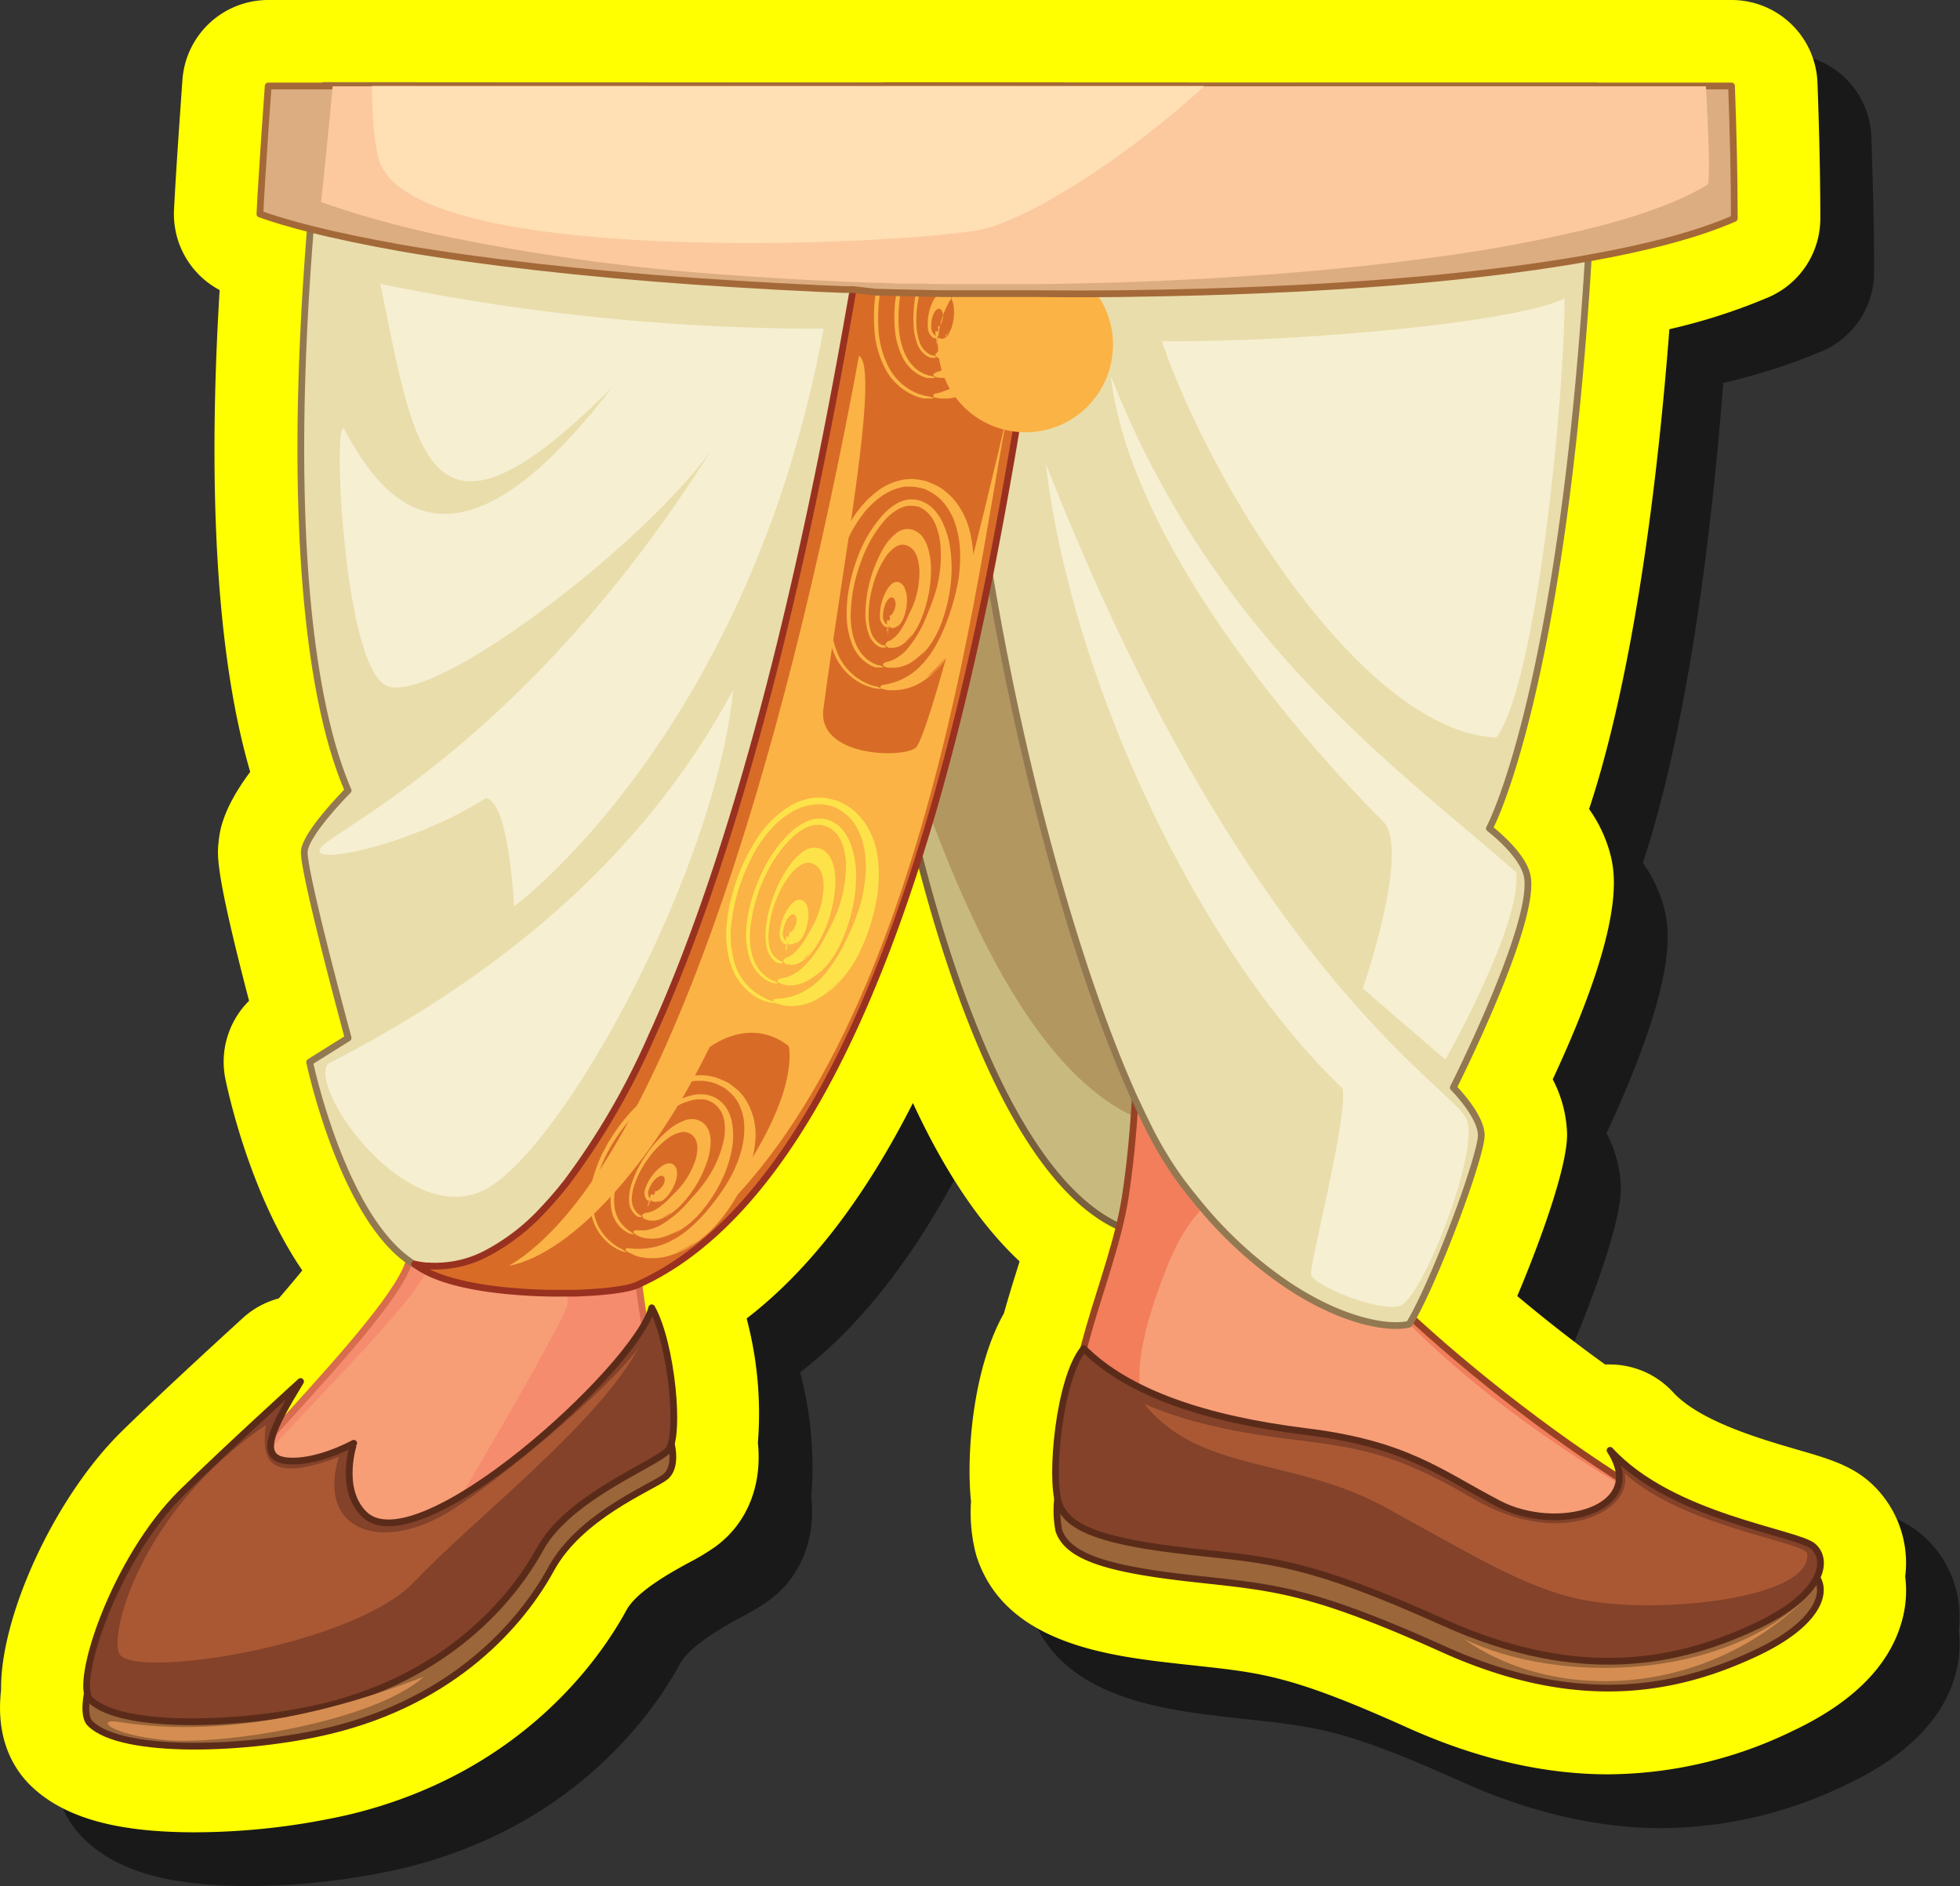 <svg id="Layer_1" data-name="Layer 1" xmlns="http://www.w3.org/2000/svg" width="291.17" height="280.11" viewBox="0 0 291.17 280.11">
  <rect x="0" y="0" width="291.17" height="280.11" fill="#333333" stroke="none"/>
  <defs>
    <style>
      .cls-1 {
        opacity: 0.5;
      }

      .cls-2 {
        fill: #ff0;
      }

      .cls-3 {
        fill: #c8ba7f;
        stroke: #785f3e;
      }

      .cls-10, .cls-13, .cls-16, .cls-17, .cls-3, .cls-5, .cls-6, .cls-8 {
        stroke-linecap: round;
        stroke-linejoin: round;
      }

      .cls-4 {
        fill: #b39761;
      }

      .cls-5 {
        fill: #f58c6d;
        stroke: #d76c4f;
      }

      .cls-6 {
        fill: #f37e5b;
        stroke: #984225;
      }

      .cls-7 {
        fill: #f79e77;
      }

      .cls-8 {
        fill: #e9ddab;
        stroke: #927951;
      }

      .cls-9 {
        fill: #f6efd2;
      }

      .cls-10 {
        fill: #d86c27;
        stroke: #993120;
      }

      .cls-11 {
        fill: #fbb345;
      }

      .cls-12 {
        fill: #fde349;
      }

      .cls-13 {
        fill: #dcad80;
        stroke: #a46938;
      }

      .cls-14 {
        fill: #fcc99e;
      }

      .cls-15 {
        fill: #ffdfb4;
      }

      .cls-16 {
        fill: #9a663a;
      }

      .cls-16, .cls-17 {
        stroke: #5b2b1a;
      }

      .cls-17 {
        fill: #834229;
      }

      .cls-18 {
        fill: #aa5834;
      }

      .cls-19 {
        fill: #d68d51;
      }
    </style>
  </defs>
  <g>
    <path class="cls-1" d="M36.9,280.11c-11.87,0-19.66-2.25-24.53-7.1-2.44-2.42-5.06-6.78-4.23-14-.16-10.86,7.91-28.62,18-38.49,6.54-6.41,17.48-16.36,17.95-16.78a12.66,12.66,0,0,1,5.31-2.89c1.25-1.45,2.44-2.87,3.49-4.16-7.36-10.76-10.67-24.85-11.4-28.3A12.77,12.77,0,0,1,45,156.62c-5-19.14-4.73-21.57-4.53-23.56.15-1.48.5-4.82,4.7-10.44-4.85-16.56-6.4-40.94-4.54-71.56a12.76,12.76,0,0,1-6.77-11.88c.12-2.62.35-6.46.76-12.46q.23-3.18.48-6.87A12.78,12.78,0,0,1,47.82,8H265.21A12.77,12.77,0,0,1,278,20.29c.27,7.62.41,14.39.41,20.13a12.77,12.77,0,0,1-7.63,11.69A88.41,88.41,0,0,1,256,56.87c-3,38.7-8.33,60.41-11.94,71.27a20.71,20.71,0,0,1,3.12,6.58c.72,2.82,2.52,9.89-8.52,33.57a18.56,18.56,0,0,1,2.13,8.1c.06,4.79-3.87,15.73-7.4,24.08,4.19,3.51,8.64,7,13,10.16l.69,0a12.77,12.77,0,0,1,9.42,4.14c4,4.33,13,6.93,18.34,8.48,4.66,1.35,8,2.32,10.9,4.88a16.08,16.08,0,0,1,5.24,14,16.88,16.88,0,0,1-.5,6.61c-1.83,6.62-7.27,12.1-16.17,16.3a63.35,63.35,0,0,1-27.46,6.47h0c-9.57,0-19.58-2.32-29.75-6.9-17-7.65-21.46-8.14-31.25-9.2l-2.74-.31c-10.22-1.15-25.68-2.89-30-15.68-.11-.33-.2-.65-.28-1a24.78,24.78,0,0,1-.64-7.43c-.74-7,.29-19.81,4.89-27.93.69-2.46,1.43-4.85,2.16-7.18.06-.18.11-.36.17-.54q-8.73-8.15-15.85-23.52c-7.24,14.25-15.43,24.87-24.69,32a55.34,55.34,0,0,1,1.66,18.45c.66,6.35-1.59,12-6.3,15.43a32.34,32.34,0,0,1-3.91,2.36c-2.52,1.37-7.76,4.23-9.33,7.1-3.85,7.06-15.57,24.16-41.12,30.31A103.85,103.85,0,0,1,36.9,280.11Z"/>
    <path class="cls-2" d="M28.92,272.13c-11.87,0-19.67-2.26-24.53-7.1C2,262.61-.67,258.25.16,251c-.16-10.86,7.9-28.62,18-38.49,6.54-6.41,17.48-16.36,17.94-16.78a12.72,12.72,0,0,1,5.31-2.89c1.26-1.46,2.45-2.87,3.5-4.16-7.36-10.77-10.67-24.85-11.4-28.3A12.77,12.77,0,0,1,37,148.64c-5-19.14-4.74-21.57-4.53-23.56.15-1.48.5-4.83,4.7-10.44-4.85-16.56-6.41-40.94-4.54-71.56A12.78,12.78,0,0,1,25.85,31.2c.13-2.62.36-6.46.77-12.47.15-2.11.31-4.41.48-6.86A12.77,12.77,0,0,1,39.84,0H257.23A12.77,12.77,0,0,1,270,12.31c.28,7.62.42,14.39.42,20.13a12.75,12.75,0,0,1-7.63,11.68A87.28,87.28,0,0,1,248,48.89c-3,38.7-8.32,60.41-11.93,71.27a20.71,20.71,0,0,1,3.12,6.58c.71,2.82,2.52,9.89-8.52,33.56a18.64,18.64,0,0,1,2.13,8.11c.06,4.79-3.88,15.72-7.4,24.08,4.19,3.51,8.64,7,13.05,10.16.23,0,.46,0,.68,0a12.75,12.75,0,0,1,9.43,4.14c4,4.32,13,6.92,18.34,8.48,4.65,1.34,8,2.32,10.9,4.87a16.08,16.08,0,0,1,5.23,14,16.69,16.69,0,0,1-.49,6.61c-1.83,6.62-7.28,12.1-16.17,16.3a63.35,63.35,0,0,1-27.47,6.47h0c-9.57,0-19.57-2.33-29.74-6.9-17-7.65-21.46-8.14-31.25-9.21l-2.74-.3c-10.22-1.15-25.68-2.9-30-15.69-.11-.32-.2-.64-.29-1a24.82,24.82,0,0,1-.63-7.44c-.74-7,.29-19.8,4.89-27.93.68-2.45,1.43-4.84,2.16-7.17.05-.19.11-.36.17-.54q-8.73-8.15-15.85-23.52c-7.24,14.25-15.44,24.86-24.7,32a55.08,55.08,0,0,1,1.67,18.45c.66,6.35-1.6,12-6.3,15.43a33.14,33.14,0,0,1-3.91,2.36c-2.52,1.37-7.76,4.22-9.33,7.1C89.22,246.22,77.5,263.31,52,269.47A103.92,103.92,0,0,1,28.92,272.13Z"/>
    <g>
      <g>
        <path class="cls-3" d="M180.47,120.55c-.07,2.39-.15,4.79-.24,7.18h0q-.16,4.37-.41,8.72c-.23,4-.49,8-.82,11.91h0q-.42,5.2-1,10.31c-.33,3.08-.69,6.13-1.1,9.13a.13.13,0,0,1,0,.06c-.36,2.68-.75,5.33-1.18,7.93s-.89,5.24-1.39,7.8a15.53,15.53,0,0,1-8.09-1.42c-12.69-5.78-22.75-27.9-29.71-55.09-.15-.58-.3-1.15-.44-1.74-1.1-4.4-2.12-8.93-3.06-13.53q-1-4.8-1.83-9.69c0-.2-.07-.41-.11-.61l-.3-1.78-.09-.54-.06-.34a2.51,2.51,0,0,1,0-.27c-.16-.94-.31-1.87-.46-2.81L130,95a.59.59,0,0,0,0-.13c-.29-1.9-.58-3.8-.85-5.7h0L129,87.64h0c-.24-1.75-.47-3.49-.69-5.23l-.15-1.28c-.17-1.4-.34-2.8-.49-4.19,0-.38-.09-.76-.12-1.13-.13-1.17-.25-2.34-.37-3.5h0q-.58-5.91-1-11.68h0c-.27-3.77-.47-7.48-.61-11.1q-.12-3.33-.18-6.56c0-.39,0-.79,0-1.19q0-3,0-6a178.14,178.14,0,0,1,1.47-23h49.31c.07.74.15,1.52.22,2.32.66,6.8,1.44,15.81,2.16,26.32,0,.64.09,1.29.13,1.94q.24,3.54.46,7.29c.32,5.33.61,11,.86,16.79h0c.23,5.58.43,11.34.56,17.24q.09,3.63.13,7.3h0C180.76,101.33,180.73,110.93,180.47,120.55Z"/>
        <path class="cls-4" d="M130.5,98.85c7.07,20.83,22.15,73.36,50.32,68.68s-34.75-103.7-34.75-103.7Z"/>
      </g>
      <path class="cls-5" d="M94.8,186.91c-.54,5.86,4,20,1.42,26s-14,9.51-16.25,12.56-9.7,13.93-12.66,17.6-15.45,7.79-21,8.09S24.41,239,25.11,232.55s34.26-37,35.8-45.77S95.74,176.53,94.8,186.91Z"/>
      <g>
        <path class="cls-6" d="M198.78,183.72c4.39,8.16,40.05,39,63,46.61,10.56,10.08-17.71,17.89-35.34,13.08S203,227.22,190.18,226.77,162.34,229,159.8,216.68s5.38-26.3,7.36-38.88c2.1-13.36,1.91-29.94,1.91-29.94"/>
        <path class="cls-7" d="M192.92,179.71c6.36,4.75,12.79,15.84,31.48,29.87s32.77,19.09,35,20.76c6.15,4.65-18.74,12.56-36.06,4.35-12.22-5.78-24.66-18.15-34.94-18.25-17.17-.17-24.33-4.95-15.07-28.19C180.39,170.51,190.22,177.68,192.92,179.71Z"/>
      </g>
      <path class="cls-7" d="M84.11,194.34c-3,6.93-24,42.27-26.88,46s-10.34,8.29-14.64,9.62-14.8-12.58-14.83-18.42,33.82-36.71,35.58-42.91S86.79,188.27,84.11,194.34Z"/>
      <path class="cls-8" d="M237.09,12.77q-.33,11.27-.88,21.16c-.08,1.49-.17,3-.26,4.41-4,65.06-14.69,84.69-14.69,84.69s4.73,3.57,5.57,6.88c1.69,6.58-10.93,31.62-10.93,31.62s4.11,4.12,4.15,7.05-6.31,20.21-10.21,27.23l-.5.85c-3,.77-10-.41-18.11-5.85a61.23,61.23,0,0,1-12.57-11.36c-.85-1-1.71-2.06-2.56-3.17l-.36-.47c-.23-.3-.46-.62-.69-.93a56.77,56.77,0,0,1-4.88-8.34h0c-.51-1-1-2.1-1.54-3.22h0c-7.95-17.46-16.44-46.86-21.61-77.83q-.39-2.31-.75-4.62h0c-.17-1.08-.33-2.16-.49-3.24h0q-.74-5-1.35-10.09c-.36-3-.68-6-1-9-.07-.74-.14-1.46-.2-2.19h0c0-.41-.08-.83-.11-1.24-.07-.82-.14-1.63-.2-2.45h0l0-.52h0c0-.34-.06-.69-.08-1h0a.22.22,0,0,1,0-.08v-.16c-.1-1.38-.18-2.74-.26-4.11h0c-.06-1.09-.12-2.17-.17-3.25,0-.43,0-.86-.05-1.28,0-1.22-.1-2.43-.13-3.64,0-1-.05-2.05-.06-3.07,0-.29,0-.58,0-.87,0-.9,0-1.8,0-2.7V31c0-.71,0-1.42,0-2.12,0-.28,0-.55,0-.83v-.09q.14-7.6.19-15.17Z"/>
      <path class="cls-9" d="M172.6,50.67c20.29.22,53.18-2.84,59.83-6.38,0,15-4.2,57.45-10.15,65.26C202.34,108.62,179.78,71.83,172.6,50.67Z"/>
      <path class="cls-9" d="M165,55.79c3.37,28.69,36.26,62.06,40.45,66.19s-3,24.83-3,24.83l12.28,10.57s11.42-20.18,10.51-27.82C208.28,114.57,180.55,95.34,165,55.79Z"/>
      <path class="cls-9" d="M155.37,68.88c3.58,31.34,22.31,72,44.09,92.79.78,4.33-4.92,26-4.69,27.6s9.8,5.55,13.11,4.71,12-23,10-27.75S185.05,144.51,155.37,68.88Z"/>
      <path class="cls-8" d="M151.52,12.77Q149.95,22,148,31c-.13.63-.27,1.26-.4,1.89-.06.26-.11.52-.17.77-.14.68-.29,1.36-.44,2-.25,1.1-.49,2.19-.75,3.29h0c-.24,1.09-.5,2.18-.75,3.26-.1.44-.21.88-.31,1.31l-.39,1.62h0c-.31,1.28-.62,2.56-.94,3.83-.22.87-.43,1.73-.66,2.6h0c-.08.36-.18.71-.27,1.06h0c-.26,1-.53,2.05-.8,3.07l-.45,1.7c-.16.61-.33,1.21-.49,1.81q-1.69,6.24-3.51,12.28c-.09.31-.19.61-.28.92-.2.67-.41,1.34-.61,2-.09.31-.19.61-.28.91-.34,1.11-.69,2.21-1,3.31-.26.8-.51,1.59-.77,2.38q-.88,2.77-1.81,5.49c-.26.8-.53,1.59-.81,2.38s-.63,1.85-1,2.76l-.27.78h0c-.29.83-.59,1.65-.88,2.47l0,.08c-.05.16-.11.32-.17.48l-.9,2.48-.18.48c-.3.82-.6,1.64-.91,2.46-.06.16-.12.31-.17.47-1.09,2.89-2.2,5.73-3.31,8.52q-1.78,4.44-3.6,8.7c-.14.31-.27.63-.41,1-.43,1-.85,2-1.28,2.93l-.56,1.26h0q-3.47,7.75-7,14.75h0l-.57,1.14c-.63,1.21-1.25,2.41-1.87,3.58l-.34.65c-3.41,6.39-6.84,12.21-10.23,17.39l-1,1.44c-.91,1.36-1.81,2.67-2.72,3.93q-3,4.19-5.9,7.66l-.81.95h0l-.11.12h0c-1.12,1.3-2.22,2.51-3.32,3.63l-.86.86A43,43,0,0,1,75,186.77h0c-3.42,2-6.62,2.8-9.49,2.4a9.81,9.81,0,0,1-2.07-.52l-.11,0h0a11.11,11.11,0,0,1-1.77-.86h0l-.45-.28a2.73,2.73,0,0,1-.3-.21C50.74,180.29,46,157.74,46,157.74l5.72-3.58s-6.79-25-6.51-27.76,6.51-9,6.51-9c-6-13.77-9-41.47-5.61-83.41q.48-5.79,1.12-12c0-.43.08-.85.13-1.29q.39-3.64.72-8Z"/>
      <path class="cls-10" d="M157.69,12.77q-.91,8.78-1.92,17-.78,6.35-1.59,12.4c-.07.47-.13.95-.2,1.43q-1,7-2,13.65h0Q151,63.85,149.9,70q-1.4,8-2.88,15.46c-2.7,13.42-5.62,25.36-8.74,36-.57,1.94-1.15,3.82-1.73,5.67-11.84,37.46-26.28,56.61-41.63,63.6l-.22.1,0,0c-1.32.63-4.94,1.11-9.39,1.23l-1.21,0a78.22,78.22,0,0,1-8.15-.3c-4.79-.42-9.43-1.32-12.52-2.88l-.11-.06-.72-.4c-.35-.22-.68-.45-1-.68h0a13.82,13.82,0,0,0,1.69.27l.33,0a16.32,16.32,0,0,0,8.64-1.84,31.2,31.2,0,0,0,8.48-6.56q1.74-1.83,3.49-4.06a109.26,109.26,0,0,0,12.49-21.47c10.25-22.34,20.24-56.46,28.87-104.6.38-2.14.77-4.31,1.15-6.5.06-.39.13-.79.19-1.19h0c.34-2,.69-4.06,1-6.13q1.81-11,3.53-22.93Z"/>
      <g>
        <path class="cls-11" d="M140.32,50a3.39,3.39,0,0,0,.47-.52,3.63,3.63,0,0,1-.22.5,3.87,3.87,0,0,0,.77-1.26,7.09,7.09,0,0,0,.34-3.16,4.07,4.07,0,0,0-.34-1.23,1.63,1.63,0,0,0-.89-.9.47.47,0,0,0-.17,0,1.11,1.11,0,0,0-1,.34,3.11,3.11,0,0,0-.61.84,7,7,0,0,0-.68,1.9,7,7,0,0,0-.15,2.05,1.94,1.94,0,0,0,.88,1.68l.17,0h.34c0-.17-.31,1.47-.16.78h0a1.36,1.36,0,0,0,0-.17,2.13,2.13,0,0,0,0-.22s0,0,0,0h0l0-.49h0v0l0,.54h0v.1a1.8,1.8,0,0,1,0,.27V51h0c.11-.51-.24,1.13.24-1.14h-.07l-.17,0H139l0,0-.12-.07a1.55,1.55,0,0,1-.54-1.27,4.55,4.55,0,0,1,.15-1.35,2.75,2.75,0,0,1,.47-1c.2-.25.52-.48.85-.18a1.58,1.58,0,0,1,.23,1.37,2.36,2.36,0,0,1-.43,1,.7.7,0,0,1-.32.2c-.06,0,0,0,.08.14a.89.89,0,0,1,0,.36l0,.11v.06h0l-.43,0h0c-.09-.45.56,4,.29,2.11h0c.17-3.64,0-1,.09-1.81h0l0,0-.06.06a.28.28,0,0,0,0,.12.31.31,0,0,0,.14.24h0a13,13,0,1,1-.06,1.33h0v0h0c-.31-2.15-.07-.6-.14-1.08h.38l0,0,.12.07c.36.17,1-.13,1.42-.86a2.46,2.46,0,0,1-.3.3A1.69,1.69,0,0,1,140.32,50Z"/>
        <path class="cls-11" d="M141.85,52.13a9.65,9.65,0,0,0,1-1.34,9,9,0,0,1-.6,1.09A10.23,10.23,0,0,0,143.9,49a19.52,19.52,0,0,0,1.1-7.42,12,12,0,0,0-.59-3.34,6,6,0,0,0-.76-1.52,3.14,3.14,0,0,0-1.31-1.13,1.63,1.63,0,0,0-.44-.15,2.64,2.64,0,0,0-2.48.75,8.11,8.11,0,0,0-1.59,2.14,20.24,20.24,0,0,0-2.1,10.24,9.22,9.22,0,0,0,.56,2.56A3.53,3.53,0,0,0,137.92,53a2.89,2.89,0,0,0,.45.14l.1,0h.16l.15,0c.18,0,.27-.06.25-.13s-.12-.15-.28-.2,0,0-.09,0-.14,0-.15,0l-.18-.08c-.12-.06-.26-.11-.39-.19a3.42,3.42,0,0,1-1.37-1.84,8.26,8.26,0,0,1-.42-2.3,16.68,16.68,0,0,1,.4-4.58,14.15,14.15,0,0,1,1.55-4.08,5,5,0,0,1,1.34-1.56,1.86,1.86,0,0,1,1.95-.26,2.53,2.53,0,0,1,.9.73,4.37,4.37,0,0,1,.55,1,7.63,7.63,0,0,1,.4,2.31,14.13,14.13,0,0,1-.52,4.27c-.19.66-.46,1.21-.73,1.94A12.22,12.22,0,0,1,140.67,51a4.89,4.89,0,0,1-.89,1l-.22.15-.1.08h0l-.19,0h0l0,0a2.72,2.72,0,0,0-.16.25.27.27,0,0,0,0,.48.9.9,0,0,0,.27.21l.09.05h.23l.32,0a2.74,2.74,0,0,0,1.56-.66,6.51,6.51,0,0,0,1.57-2l-.18.26a6.14,6.14,0,0,1-.4.53,5.75,5.75,0,0,1-.43.49Z"/>
        <path class="cls-11" d="M143.59,54.58a11.64,11.64,0,0,0,1.76-2.2,7.92,7.92,0,0,1-.5.9,8.4,8.4,0,0,1-.57.85,13.4,13.4,0,0,0,2.66-4.81,24.31,24.31,0,0,0,1.11-6,20.82,20.82,0,0,0-.3-5,14,14,0,0,0-1.35-4,8.08,8.08,0,0,0-1.2-1.7,4.89,4.89,0,0,0-1.83-1.29,5.71,5.71,0,0,0-.58-.21A4.41,4.41,0,0,0,141,31a4.87,4.87,0,0,0-1.53.59,9,9,0,0,0-2.3,2.08,19.07,19.07,0,0,0-3.14,6.2,24.44,24.44,0,0,0-.93,4.12,20.17,20.17,0,0,0-.18,4.62,11.62,11.62,0,0,0,1.16,4.45,6,6,0,0,0,3,2.87,4.94,4.94,0,0,0,.73.22l.17,0h0l.33,0c.39,0,.61,0,.56-.11a2.19,2.19,0,0,0-.7-.25l-.13,0-.06,0-.3-.13a3.26,3.26,0,0,1-.68-.28c-2.39-1.22-3.37-4.21-3.5-7.06a24,24,0,0,1,1-7.94,19.34,19.34,0,0,1,2.85-5.87,8,8,0,0,1,2.14-2.05,4,4,0,0,1,.68-.35l.36-.14.39-.08a1.07,1.07,0,0,1,.4,0c.13,0,.27,0,.4,0l.41.06.2,0,.19.07a4.46,4.46,0,0,1,1.48.86,6,6,0,0,1,1,1.34,10.05,10.05,0,0,1,1,3.15,19.37,19.37,0,0,1-.23,6.9,30.33,30.33,0,0,1-1.1,3.69,17.38,17.38,0,0,1-2.73,5.39,6.9,6.9,0,0,1-1.8,1.52l-.42.2-.19.1h0l0,0-.1,0a4.83,4.83,0,0,0-.61.26c-.22.16-.22.32,0,.49a3,3,0,0,0,.69.2l.25,0c-.21,0-.1,0-.08,0h.62a5.45,5.45,0,0,0,2.59-1,9.6,9.6,0,0,0,2.69-3.14l-.29.43a7.56,7.56,0,0,1-.68.89,5.36,5.36,0,0,1-.74.8Z"/>
        <path class="cls-11" d="M145.38,57.11A14.12,14.12,0,0,0,147.9,54c-.11.22-.22.43-.34.64s-.26.4-.39.6a9.22,9.22,0,0,1-.85,1.17,17.48,17.48,0,0,0,3.73-6.76,29.08,29.08,0,0,0,1.23-8.3,20,20,0,0,0-.9-6.23A11.66,11.66,0,0,0,148.06,31a9.55,9.55,0,0,0-1.68-1.54,11.74,11.74,0,0,0-1-.65,10.84,10.84,0,0,0-1.25-.49l-.68-.23a14.65,14.65,0,0,0-2.05-.17,8.13,8.13,0,0,0-1.81.31,9,9,0,0,0-2.9,1.5,15.52,15.52,0,0,0-4.71,6.69A27.77,27.77,0,0,0,130.32,42c-.08.53-.2,1-.25,1.59l-.18,1.67a26.8,26.8,0,0,0,0,3.47,14.37,14.37,0,0,0,1.86,6.46,8.68,8.68,0,0,0,4.46,3.71c.36.13.72.2,1,.28l.23,0-.12,0c.19,0,.36,0,.51,0,.62,0,1,0,.88-.07a5.29,5.29,0,0,0-1.13-.3l-.12,0h.05l-.05,0-.44-.14a6.69,6.69,0,0,1-1-.35A8.47,8.47,0,0,1,132,54.5a14.35,14.35,0,0,1-1.53-6.22A26,26,0,0,1,131,42a28.17,28.17,0,0,1,1.53-5.16,19,19,0,0,1,2.06-3.78,12.69,12.69,0,0,1,2.33-2.48,8.18,8.18,0,0,1,2.72-1.48,6.85,6.85,0,0,1,.81-.2l.43-.07.46,0a9.51,9.51,0,0,1,1.89.21,11.45,11.45,0,0,1,1.8.83,8,8,0,0,1,1.38,1.2,9.71,9.71,0,0,1,1.79,3,15,15,0,0,1,.9,3.75,23.76,23.76,0,0,1,0,4.47A32.67,32.67,0,0,1,148,47.7a27.09,27.09,0,0,1-1.78,4.7c-.19.35-.37.72-.58,1.06l-.64,1c-.23.29-.47.57-.69.86s-.49.51-.72.75a9.87,9.87,0,0,1-2.88,1.86l-.62.21-.29.1h0s.07,0,.12,0l.18,0s0,0-.06,0l-.17,0c-.45.12-.82.2-1.08.28a.28.28,0,0,0,0,.49,4.85,4.85,0,0,0,1.11.18l.4,0-.29,0h.83a8,8,0,0,0,3.64-1.3,12.09,12.09,0,0,0,3.85-4.35l-.4.62a11,11,0,0,1-.95,1.27c-.19.21-.35.45-.54.63l-.51.49Z"/>
      </g>
      <path class="cls-11" d="M122.32,105.29c-.95,7.18,11.88,7.35,13.71,5.77s9.19-30.17,14.27-52.48c-4.36,17.85-11.38,97.62-48.68,126.15,9.1-9,16.63-22,15.58-29.3,0,0-4.76-4.65-11.78.07C97.15,172.55,85.13,186.11,75.61,188c22.26-13.19,41-75.32,52-135.15C130.78,54.65,125.14,84,122.32,105.29Z"/>
      <g>
        <path class="cls-12" d="M118,140.18a3.22,3.22,0,0,0,.55-.44,3,3,0,0,1-.3.46,3.52,3.52,0,0,0,1-1.12,7.1,7.1,0,0,0,.85-3.06,4,4,0,0,0-.15-1.27,1.56,1.56,0,0,0-.72-1,.89.89,0,0,0-.17-.08,1.15,1.15,0,0,0-1,.19,3.42,3.42,0,0,0-.74.73,7.24,7.24,0,0,0-1,1.77,6.49,6.49,0,0,0-.47,2,1.91,1.91,0,0,0,.59,1.79.56.56,0,0,0,.16.07h0l.15,0,.08,0h.07c.06-.16-.54,1.39-.28.74h0l.07-.17a.79.79,0,0,0,0-.22s0,0,0-.05h0l.1-.48h0v0c0,.17-.08.35-.11.53h0v0a.22.22,0,0,1,0,.08.92.92,0,0,1-.07.26l0,0v0h0c.18-.49-.43,1.08.42-1.09H117l-.16-.06-.08,0h0l0,0-.11-.09a1.57,1.57,0,0,1-.33-1.34,4.52,4.52,0,0,1,.37-1.31,2.93,2.93,0,0,1,.64-1c.23-.21.59-.39.86,0a1.61,1.61,0,0,1,0,1.39,2.34,2.34,0,0,1-.6.94.59.59,0,0,1-.34.15c-.06,0,0,0,0,.15a.8.8,0,0,1-.06.35.49.49,0,0,0,0,.11l0,0h0l-.43,0h0c0-.46-.08,4,0,2.13h0c.75-3.56.21-1,.37-1.78h0l0,0-.06.05a.24.24,0,0,0-.06.11.3.3,0,0,0,.1.26h0c-.12.58.28-1.3-.27,1.3h0a0,0,0,0,0,0,0v0h0c0-2.17,0-.6,0-1.08h0l.2,0H117l0,0a.24.24,0,0,0,.11.09c.33.23,1,0,1.54-.62a2.9,2.9,0,0,1-.35.26A2.43,2.43,0,0,1,118,140.18Z"/>
        <path class="cls-12" d="M119.18,142.55a9.49,9.49,0,0,0,1.22-1.16,8.87,8.87,0,0,1-.76,1,10.11,10.11,0,0,0,2.06-2.6,19.46,19.46,0,0,0,2.28-7.14,11.73,11.73,0,0,0,0-3.4,6.32,6.32,0,0,0-.5-1.62,3.17,3.17,0,0,0-1.12-1.32,1.62,1.62,0,0,0-.41-.22,2.68,2.68,0,0,0-2.57.34,8.23,8.23,0,0,0-1.91,1.86,18.65,18.65,0,0,0-2.49,4.63,18.27,18.27,0,0,0-1.22,5.14,9.18,9.18,0,0,0,.14,2.62,3.5,3.5,0,0,0,1.3,2.16,2.43,2.43,0,0,0,.42.22l.1,0,.16,0H116c.18,0,.28,0,.27-.09s-.09-.16-.24-.24a.14.14,0,0,0-.08,0l-.15-.06-.16-.12a1.9,1.9,0,0,1-.35-.25,3.31,3.31,0,0,1-1.06-2,8.34,8.34,0,0,1,0-2.34,16.26,16.26,0,0,1,1.13-4.45,14.11,14.11,0,0,1,2.18-3.79,5.23,5.23,0,0,1,1.58-1.32,1.85,1.85,0,0,1,2,.06,2.37,2.37,0,0,1,.77.86,4,4,0,0,1,.37,1.12,7.36,7.36,0,0,1,0,2.34,13.91,13.91,0,0,1-1.2,4.14,20.28,20.28,0,0,1-1,1.8,11.7,11.7,0,0,1-1.74,2.49,4.94,4.94,0,0,1-1,.81l-.24.12-.11.06h0l-.19,0h0l0,0a1.37,1.37,0,0,0-.19.22c-.24.12-.27.28-.11.48a.94.94,0,0,0,.22.24l.09.07.16,0,.07,0,.3.07a2.73,2.73,0,0,0,1.65-.4,6.43,6.43,0,0,0,1.86-1.67l-.21.23-.49.46c-.17.16-.36.3-.5.41Z"/>
        <path class="cls-12" d="M120.5,145.25a11.89,11.89,0,0,0,2.09-1.88,8.3,8.3,0,0,1-.64.8,7.14,7.14,0,0,1-.7.75,13.48,13.48,0,0,0,3.41-4.32,24.62,24.62,0,0,0,2-5.79,20.54,20.54,0,0,0,.51-5,13.53,13.53,0,0,0-.7-4.16,7.66,7.66,0,0,0-.9-1.87,4.75,4.75,0,0,0-1.61-1.57,4.68,4.68,0,0,0-.54-.3,4.34,4.34,0,0,0-1.73-.34,4.71,4.71,0,0,0-1.61.33,9,9,0,0,0-2.6,1.69,19.14,19.14,0,0,0-4.1,5.62,25.49,25.49,0,0,0-1.57,3.91,20.09,20.09,0,0,0-.92,4.54,11.54,11.54,0,0,0,.44,4.57,6,6,0,0,0,2.47,3.31,6.24,6.24,0,0,0,.69.34l.16.06s0,0,0,0l.33.08c.39.07.61.06.56,0s-.27-.2-.65-.37l-.11-.05-.06,0-.28-.17a3.2,3.2,0,0,1-.62-.39c-2.17-1.58-2.66-4.69-2.32-7.53a23.77,23.77,0,0,1,2.3-7.67,19.2,19.2,0,0,1,3.75-5.33,8.09,8.09,0,0,1,2.44-1.69,4.43,4.43,0,0,1,.73-.23l.38-.08.39,0a1.33,1.33,0,0,1,.4,0l.4.07.39.12a1.52,1.52,0,0,0,.2.06l.18.1a4.38,4.38,0,0,1,1.32,1.09,5.84,5.84,0,0,1,.78,1.48,9.75,9.75,0,0,1,.51,3.28,19.39,19.39,0,0,1-1.32,6.77,30.93,30.93,0,0,1-1.69,3.47,17.22,17.22,0,0,1-3.55,4.88,7.19,7.19,0,0,1-2,1.22l-.44.13-.2.06h0l-.1,0a4.4,4.4,0,0,0-.65.16c-.24.12-.26.28-.11.47a2.41,2.41,0,0,0,.64.3l.24.08c-.21,0-.1,0-.07,0l.11,0,.49.09a5.49,5.49,0,0,0,2.72-.57,9.36,9.36,0,0,0,3.16-2.67s-.14.16-.36.38a6.78,6.78,0,0,1-.81.77,5.46,5.46,0,0,1-.85.67Z"/>
        <path class="cls-12" d="M121.87,148a14.79,14.79,0,0,0,3-2.64l-.44.58-.49.53a8.1,8.1,0,0,1-1,1,17.38,17.38,0,0,0,4.76-6.07,29.13,29.13,0,0,0,2.55-8,20.06,20.06,0,0,0,.1-6.3,11.67,11.67,0,0,0-1.61-4.48,9.88,9.88,0,0,0-1.42-1.79,10.51,10.51,0,0,0-.93-.8,11.83,11.83,0,0,0-1.16-.69l-.63-.33a14.38,14.38,0,0,0-2-.5,8,8,0,0,0-1.83,0,9.2,9.2,0,0,0-3.1,1,15.64,15.64,0,0,0-5.72,5.86,27.81,27.81,0,0,0-2.48,5.24c-.16.51-.37,1-.5,1.54l-.45,1.61a27.55,27.55,0,0,0-.55,3.43,14.39,14.39,0,0,0,.81,6.67,8.71,8.71,0,0,0,3.81,4.38c.34.18.68.31,1,.44l.21.09-.11-.06c.18,0,.34.1.5.13.6.14.94.16.87.07a5.43,5.43,0,0,0-1.06-.48l-.12-.05-.06,0h.11l0,0-.41-.21a6.86,6.86,0,0,1-.9-.5,8.4,8.4,0,0,1-3.42-4.42,14.43,14.43,0,0,1-.51-6.38,26.53,26.53,0,0,1,1.49-6.11A28.85,28.85,0,0,1,112.4,126a19.68,19.68,0,0,1,2.64-3.4,12.71,12.71,0,0,1,2.7-2.08,8.48,8.48,0,0,1,2.92-1,7.54,7.54,0,0,1,.84-.06h.43l.45,0a9.07,9.07,0,0,1,1.84.52,9.38,9.38,0,0,1,1.64,1.1,7.25,7.25,0,0,1,1.17,1.4,9.57,9.57,0,0,1,1.29,3.24,14.92,14.92,0,0,1,.29,3.85,23.39,23.39,0,0,1-.7,4.42,32,32,0,0,1-2,5.18,25.29,25.29,0,0,1-2.5,4.36c-.25.32-.48.66-.74,1l-.79.86-.83.74a8.14,8.14,0,0,1-.83.62,9.74,9.74,0,0,1-3.13,1.38l-.65.11-.3.05h0l.12,0h-.06c-.46,0-.84.06-1.11.1s-.26.28-.1.47a4.43,4.43,0,0,0,1.06.37l.39.08h-.32l.16,0,.69.09a7.91,7.91,0,0,0,3.8-.69,12.14,12.14,0,0,0,4.49-3.68l-.49.54a11.07,11.07,0,0,1-1.14,1.1,7.56,7.56,0,0,1-.63.54l-.59.4Z"/>
      </g>
      <g>
        <path class="cls-11" d="M133.08,93.1a4.67,4.67,0,0,0,.51-.49,3.77,3.77,0,0,1-.26.48,3.51,3.51,0,0,0,.85-1.21,7.18,7.18,0,0,0,.55-3.12,3.87,3.87,0,0,0-.27-1.25,1.61,1.61,0,0,0-.82-1,.85.85,0,0,0-.17-.06,1.15,1.15,0,0,0-1,.29,3.38,3.38,0,0,0-.67.79,7.37,7.37,0,0,0-.79,1.85,6.7,6.7,0,0,0-.28,2,1.91,1.91,0,0,0,.76,1.73.49.49,0,0,0,.16,0h0l.16,0H132c.05-.16-.41,1.44-.21.76h0a1.36,1.36,0,0,0,0-.17,1.34,1.34,0,0,0,0-.22v0h0l0-.49h0v0l-.06.53h0v0a.25.25,0,0,1,0,.08,1,1,0,0,1,0,.26l0,0v0h0c.14-.5-.32,1.12.31-1.12H132l-.17,0-.08,0h0l0,0-.12-.07a1.57,1.57,0,0,1-.46-1.31,4.48,4.48,0,0,1,.24-1.34,2.89,2.89,0,0,1,.54-1c.21-.23.55-.44.86-.12a1.61,1.61,0,0,1,.14,1.39,2.28,2.28,0,0,1-.5,1,.64.64,0,0,1-.33.18c-.06,0,0,0,.07.15a1.15,1.15,0,0,1,0,.35l0,.11,0,.06h-.47c0-.46.31,4,.16,2.12h0c.41-3.62.12-1,.21-1.81H132l0,0,0,.06a.27.27,0,0,0-.06.12.41.41,0,0,0,.12.25h0c-.06.59.15-1.32-.15,1.33h0v0h0c-.17-2.16,0-.59-.07-1.08h.38l0,0a.36.36,0,0,0,.12.08c.34.2,1-.06,1.47-.77a3.65,3.65,0,0,1-.64.52Z"/>
        <path class="cls-11" d="M134.46,95.35a9,9,0,0,0,1.11-1.27,10.77,10.77,0,0,1-.66,1,10.22,10.22,0,0,0,1.8-2.79A19.64,19.64,0,0,0,138.3,85a11.48,11.48,0,0,0-.38-3.37,5.67,5.67,0,0,0-.65-1.57A3.08,3.08,0,0,0,136,78.86a1.78,1.78,0,0,0-.43-.18,2.64,2.64,0,0,0-2.52.59,7.77,7.77,0,0,0-1.72,2,20.1,20.1,0,0,0-2.77,10.08A9,9,0,0,0,129,94a3.52,3.52,0,0,0,1.5,2,2.46,2.46,0,0,0,.44.17l.1,0,.16,0h.15c.18,0,.27,0,.26-.11s-.11-.16-.26-.22,0,0-.09,0l-.15,0-.17-.1a1.86,1.86,0,0,1-.38-.22,3.39,3.39,0,0,1-1.25-1.92,8.66,8.66,0,0,1-.27-2.32,16.37,16.37,0,0,1,.7-4.54,14,14,0,0,1,1.81-4A5.18,5.18,0,0,1,133,81.26a1.85,1.85,0,0,1,2-.12,2.35,2.35,0,0,1,.85.78,3.75,3.75,0,0,1,.48,1.08,7.68,7.68,0,0,1,.25,2.33,13.89,13.89,0,0,1-.79,4.23c-.23.65-.54,1.18-.86,1.89a12.88,12.88,0,0,1-1.49,2.65,5.27,5.27,0,0,1-1,.9l-.23.14-.11.07h-.2s0,0,0,0l0,0a1.46,1.46,0,0,0-.17.24c-.23.14-.24.3-.07.48a.93.93,0,0,0,.25.22l.1.06.16,0,.06,0,.31,0a2.77,2.77,0,0,0,1.61-.55A6.62,6.62,0,0,0,135.77,94l-.19.24a6.07,6.07,0,0,1-.44.5,5,5,0,0,1-.46.46Z"/>
        <path class="cls-11" d="M136,97.91a11.84,11.84,0,0,0,1.9-2.08,14.63,14.63,0,0,1-1.18,1.68,13.65,13.65,0,0,0,3-4.63,24.22,24.22,0,0,0,1.5-6,21,21,0,0,0,0-5,13.47,13.47,0,0,0-1.1-4.08,7.63,7.63,0,0,0-1.08-1.78,4.83,4.83,0,0,0-1.75-1.41,4.72,4.72,0,0,0-.56-.24,4.37,4.37,0,0,0-1.75-.18,5.11,5.11,0,0,0-1.58.49A9.08,9.08,0,0,0,131,76.65a19.29,19.29,0,0,0-3.55,6,25,25,0,0,0-1.19,4.05,20.34,20.34,0,0,0-.48,4.6,11.51,11.51,0,0,0,.87,4.51,6,6,0,0,0,2.78,3.06,4.67,4.67,0,0,0,.72.27l.16,0h0l.32,0c.4,0,.62,0,.57-.06a1.8,1.8,0,0,0-.68-.3l-.12,0-.06,0-.3-.14a3.69,3.69,0,0,1-.66-.33c-2.3-1.37-3.09-4.41-3-7.27A23.82,23.82,0,0,1,128,83.17a19,19,0,0,1,3.22-5.66,7.92,7.92,0,0,1,2.27-1.92,4.91,4.91,0,0,1,.7-.3l.37-.11.39-.06a1.33,1.33,0,0,1,.4,0l.41,0,.4.09.2,0,.19.08a4.46,4.46,0,0,1,1.41,1,5.56,5.56,0,0,1,.92,1.4,9.74,9.74,0,0,1,.82,3.21,19.22,19.22,0,0,1-.67,6.87,32.14,32.14,0,0,1-1.34,3.61,17.49,17.49,0,0,1-3.07,5.2,7,7,0,0,1-1.9,1.4l-.43.17-.2.09h0l0,0-.1,0a3.21,3.21,0,0,0-.63.22c-.23.14-.24.3-.06.48a2.38,2.38,0,0,0,.66.24l.25,0c-.21,0-.1,0-.08,0h.11l.51,0a5.52,5.52,0,0,0,2.65-.83,9.47,9.47,0,0,0,2.89-3l-.32.41c-.18.25-.46.55-.73.85a7.28,7.28,0,0,1-.79.74Z"/>
        <path class="cls-11" d="M137.67,100.55a14.51,14.51,0,0,0,2.71-2.91c-.12.21-.25.41-.38.62s-.29.38-.43.57a9.19,9.19,0,0,1-.92,1.11,17.51,17.51,0,0,0,4.16-6.5,29.59,29.59,0,0,0,1.77-8.2,20.21,20.21,0,0,0-.5-6.28,11.77,11.77,0,0,0-2-4.3A9.43,9.43,0,0,0,140.46,73a11.08,11.08,0,0,0-1-.71,12.51,12.51,0,0,0-1.22-.57l-.66-.27a13.83,13.83,0,0,0-2-.31,8.1,8.1,0,0,0-1.83.19,9.12,9.12,0,0,0-3,1.31A15.57,15.57,0,0,0,125.59,79a28.16,28.16,0,0,0-2,5.46c-.11.53-.27,1-.35,1.58L123,87.71a26.35,26.35,0,0,0-.22,3.46,14.41,14.41,0,0,0,1.44,6.57,8.69,8.69,0,0,0,4.21,4c.36.15.71.25,1,.35l.23.06a.43.43,0,0,1-.12,0l.51.09c.61.08,1,.07.87,0a4.88,4.88,0,0,0-1.1-.38l-.12,0h.05l-.05,0-.43-.17a5.45,5.45,0,0,1-.95-.41,8.38,8.38,0,0,1-3.82-4.07,14.31,14.31,0,0,1-1.12-6.3,27,27,0,0,1,.9-6.23,28.4,28.4,0,0,1,1.87-5,19.2,19.2,0,0,1,2.3-3.64,12.79,12.79,0,0,1,2.49-2.33,8.39,8.39,0,0,1,2.81-1.3,7,7,0,0,1,.82-.14l.43,0h.46a10.38,10.38,0,0,1,1.87.34,10,10,0,0,1,1.75,1,7.11,7.11,0,0,1,1.29,1.28,9.62,9.62,0,0,1,1.6,3.1,14.86,14.86,0,0,1,.65,3.81,22.24,22.24,0,0,1-.27,4.46,33.07,33.07,0,0,1-1.44,5.35,26.6,26.6,0,0,1-2.07,4.57c-.23.35-.43.7-.66,1l-.7.94c-.25.28-.5.54-.75.81a8.52,8.52,0,0,1-.77.71,9.77,9.77,0,0,1-3,1.66l-.63.18-.29.08h.21l-.18,0-1.09.21c-.23.14-.24.3-.06.48a4.82,4.82,0,0,0,1.09.26l.39,0-.29,0H132s0,0,0,0h.09l.16,0,.69,0a8,8,0,0,0,3.72-1.06,12.19,12.19,0,0,0,4.12-4.09s-.17.24-.44.59a10.23,10.23,0,0,1-1,1.2c-.2.2-.37.43-.57.6l-.55.45Z"/>
      </g>
      <g>
        <path class="cls-11" d="M97.63,178.54a4.32,4.32,0,0,0,.62-.29,3.22,3.22,0,0,1-.38.35,3.66,3.66,0,0,0,1.16-.83,6.38,6.38,0,0,0,1.43-2.59,3.3,3.3,0,0,0,.1-1.16,1.41,1.41,0,0,0-.51-1.05.75.75,0,0,0-.15-.09,1.23,1.23,0,0,0-1,0,3.34,3.34,0,0,0-.86.52,6.67,6.67,0,0,0-1.3,1.41,6.24,6.24,0,0,0-.86,1.71,1.64,1.64,0,0,0,.24,1.71.39.39,0,0,0,.14.08l0,0,.14.06.07,0h.07l-.43.62h0a.61.61,0,0,0,.1-.14,1.46,1.46,0,0,0,.09-.18s0,0,0,0h0l.19-.41h0v0l-.21.45h0v0a.21.21,0,0,1,0,.06,1.51,1.51,0,0,1-.13.22l0,0,0,0h0l.63-.9h0l0,0-.15-.07-.07,0h0l0-.05a.81.81,0,0,0-.09-.1,1.34,1.34,0,0,1-.06-1.26,4.17,4.17,0,0,1,.61-1.1,2.72,2.72,0,0,1,.82-.75c.27-.16.65-.25.85.12a1.35,1.35,0,0,1-.26,1.24,2.21,2.21,0,0,1-.77.74.82.82,0,0,1-.36.07c-.06,0,0,0,0,.15a.9.9,0,0,1-.13.3l-.06.09,0,0h0l-.41-.11h0c.09-.41-.86,3.59-.46,1.89h0s0,0,0,0c1.43-3,.39-.84.71-1.52h-.09l-.07,0a.24.24,0,0,0-.08.09.3.3,0,0,0,0,.25h0c-.23.49.52-1.12-.52,1.11h0a0,0,0,0,0,0,0h0c.46-1.93.14-.53.25-1l0,0,.19.06.1,0h0v0l0,0,.1.1c.27.26,1,.21,1.63-.28,0,0-.2.1-.39.17A3.25,3.25,0,0,1,97.63,178.54Z"/>
        <path class="cls-11" d="M98.31,180.87a10.06,10.06,0,0,0,1.42-.82,7.87,7.87,0,0,1-.94.74,10.24,10.24,0,0,0,2.54-2,17.62,17.62,0,0,0,3.62-6,9.92,9.92,0,0,0,.62-3,5,5,0,0,0-.18-1.54,2.77,2.77,0,0,0-.84-1.39,2.33,2.33,0,0,0-.35-.27,2.91,2.91,0,0,0-2.59-.15,8.48,8.48,0,0,0-2.24,1.32,18.05,18.05,0,0,0-3.35,3.7,16.52,16.52,0,0,0-2.2,4.38,7.76,7.76,0,0,0-.37,2.37,3,3,0,0,0,.86,2.16,2.81,2.81,0,0,0,.36.27l.09.05.15.06.14,0c.18,0,.28,0,.28,0s-.06-.17-.18-.27l-.08,0a.49.49,0,0,1-.13-.08l-.14-.13a1.9,1.9,0,0,1-.29-.28,2.91,2.91,0,0,1-.65-2,7.18,7.18,0,0,1,.41-2.1,14.35,14.35,0,0,1,2-3.78,13.27,13.27,0,0,1,2.88-3,5.25,5.25,0,0,1,1.8-.9,2,2,0,0,1,1.92.4,2.19,2.19,0,0,1,.58.91,3.19,3.19,0,0,1,.15,1.07,6.55,6.55,0,0,1-.43,2.1,12.49,12.49,0,0,1-2,3.48,19.68,19.68,0,0,1-1.36,1.43,11.83,11.83,0,0,1-2.2,1.92,5.13,5.13,0,0,1-1.16.53l-.27.07-.12,0h0l-.19,0s0,0,0,0l0,0-.23.16c-.25.06-.31.2-.19.4a.75.75,0,0,0,.17.27l.07.07.15.06.06,0,.28.12a3,3,0,0,0,1.7-.06A6.81,6.81,0,0,0,100,180l-.25.16c-.15.1-.36.21-.57.32a5.86,5.86,0,0,1-.57.28Z"/>
        <path class="cls-11" d="M99.08,183.52a12.6,12.6,0,0,0,2.41-1.32,6.78,6.78,0,0,1-.78.61,6.56,6.56,0,0,1-.83.54,13.17,13.17,0,0,0,4.18-3.25,22.2,22.2,0,0,0,3.15-4.81,18.13,18.13,0,0,0,1.47-4.37,11.36,11.36,0,0,0,.12-3.84,6.6,6.6,0,0,0-.52-1.84,4.46,4.46,0,0,0-1.27-1.69,5.82,5.82,0,0,0-.47-.36,4.81,4.81,0,0,0-1.63-.61,5.29,5.29,0,0,0-1.64,0,9.46,9.46,0,0,0-2.88,1,18.65,18.65,0,0,0-5.12,4.29A23.09,23.09,0,0,0,93,171.15a18,18,0,0,0-1.78,3.9,9.54,9.54,0,0,0-.46,4.16A4.94,4.94,0,0,0,93.11,183l.14.08h0l.3.12c.37.13.58.17.56.09a2,2,0,0,0-.57-.44s-.12-.07-.1-.07l0,0-.24-.2a3.37,3.37,0,0,1-.54-.47c-1.81-1.79-1.69-4.66-.81-7.14a21.2,21.2,0,0,1,3.76-6.45,18.58,18.58,0,0,1,4.72-4.1,8.27,8.27,0,0,1,2.72-1.07,3.77,3.77,0,0,1,.76-.08h.38l.4,0a1.26,1.26,0,0,1,.38.1l.38.13.36.18.18.09.16.12a4,4,0,0,1,1.08,1.21,4.91,4.91,0,0,1,.48,1.46,8.11,8.11,0,0,1-.14,3,16.78,16.78,0,0,1-2.62,5.82,26.65,26.65,0,0,1-2.33,2.8A16.77,16.77,0,0,1,98.07,182a7.51,7.51,0,0,1-2.23.73l-.46,0-.21,0h0l0,0h-.14a4.31,4.31,0,0,0-.67,0c-.26.06-.32.2-.2.4a2.46,2.46,0,0,0,.57.39l.22.11c-.21,0-.1,0-.08,0l.1,0,.48.17a6,6,0,0,0,2.77,0,9.56,9.56,0,0,0,3.62-1.82l-.42.27a8,8,0,0,1-1,.55,7.28,7.28,0,0,1-1,.45Z"/>
        <path class="cls-11" d="M99.87,186.25a15.06,15.06,0,0,0,3.45-1.83l-.55.44c-.19.14-.39.26-.58.39a9.85,9.85,0,0,1-1.2.73,17.14,17.14,0,0,0,5.85-4.59,25.86,25.86,0,0,0,4.06-6.69,17,17,0,0,0,1.33-5.62,9.76,9.76,0,0,0-.71-4.29,8.36,8.36,0,0,0-1-1.85,10.16,10.16,0,0,0-.76-.88,10.42,10.42,0,0,0-1-.82l-.56-.42a16.45,16.45,0,0,0-1.86-.79,8.24,8.24,0,0,0-1.8-.32,10.28,10.28,0,0,0-3.24.36,15.71,15.71,0,0,0-6.76,4.22,25.63,25.63,0,0,0-3.45,4.25c-.26.43-.55.81-.8,1.28l-.74,1.37a21.35,21.35,0,0,0-1.21,3,12,12,0,0,0-.51,6.11,7.74,7.74,0,0,0,2.88,4.59c.3.23.61.4.87.57l.2.11a.26.26,0,0,1-.1-.07l.46.21c.57.24.9.31.84.22a4.58,4.58,0,0,0-1-.62l-.1-.06-.06,0,0,0,0,0h0l0,0-.36-.26a6.28,6.28,0,0,1-.8-.61,7.47,7.47,0,0,1-2.49-4.56A12.19,12.19,0,0,1,89,174a23.64,23.64,0,0,1,2.67-5.21,25.13,25.13,0,0,1,3.24-3.91,18.28,18.28,0,0,1,3.24-2.57,13,13,0,0,1,3.06-1.38,9,9,0,0,1,3.07-.4,4.89,4.89,0,0,1,.83.09l.42.07.44.12a9.92,9.92,0,0,1,1.69.79,9.19,9.19,0,0,1,1.4,1.28,6,6,0,0,1,.87,1.46,7.93,7.93,0,0,1,.64,3.13,12.59,12.59,0,0,1-.47,3.49,19.48,19.48,0,0,1-1.55,3.83,29.28,29.28,0,0,1-2.92,4.28,24,24,0,0,1-3.3,3.46c-.31.24-.6.49-.92.71l-.93.64-1,.51a9.57,9.57,0,0,1-.94.41,10.38,10.38,0,0,1-3.34.67h-1s.06,0,.11,0l.17,0h0l-.18,0c-.47,0-.84-.09-1.11-.1s-.31.2-.2.4a4.78,4.78,0,0,0,1,.51l.37.14-.29-.05-.1,0h0l.07,0,.15.05.65.21a8.78,8.78,0,0,0,3.87.05,12.58,12.58,0,0,0,5.12-2.49l-.59.4a10.42,10.42,0,0,1-1.33.78,7,7,0,0,1-.72.37l-.66.25Z"/>
      </g>
      <path class="cls-9" d="M51.19,63.83c-1.8-3.33-.35,34.14,6,37.89S95.22,81.33,105.57,67c-27.09,43-55.67,56-57.9,58.88s13.31-.23,24.51-7.34c3.5.59,4.18,16.09,4.18,16.09s34.87-25.64,46-85.82a323.39,323.39,0,0,1-65.86-6.65c5.22,25.19,6.89,43,34.4,15.39C68,87.44,57.42,75.42,51.19,63.83Z"/>
      <path class="cls-9" d="M48.72,158c23.81-12.25,46.19-29.45,60.19-55.53-2.59,26.79-25.18,67.91-36.73,74.14S45.76,161.75,48.72,158Z"/>
      <path class="cls-13" d="M257.64,32.44c-5.39,2.36-12.81,4.32-21.69,5.9-6.79,1.21-14.44,2.2-22.69,3l-2.48.23c-10,.89-20.9,1.48-32.16,1.8q-5.94.16-12,.24-6.29.07-12.63,0l-2.79,0-1.15,0h-2l-2,0-.8,0H145l-1.78,0-.81,0-1.84,0h0l-.82,0-3.07-.07-.56,0-2.22-.06-.64,0-2.47-.08-.65,0L126.7,43,125.37,43l-4.05-.17c-4.19-.2-8.34-.42-12.42-.68-16.38-1-31.65-2.56-44.37-4.51-1.74-.27-3.44-.54-5.08-.83C54.49,35.92,50,35,46.07,34c-2.78-.7-5.29-1.44-7.46-2.21.13-2.79.4-6.94.75-12.19q.22-3.17.48-6.83H257.23C257.5,20.07,257.64,26.67,257.64,32.44Z"/>
      <path class="cls-14" d="M253.74,27.37c-3.91,2.46-9.93,4.65-17.53,6.56a221.91,221.91,0,0,1-22.6,4.21l-2.53.34c-10,1.31-21,2.3-32.59,2.93-3.93.21-7.93.39-12,.52s-8.2.22-12.34.27l-2.91,0h-8.92c-1.78,0-3.56,0-5.33-.08h-.64l-2.25,0h-.66L131,42l-.65,0c-1.15,0-2.29-.07-3.43-.12h0l-1.54-.06-3.88-.17c-4.17-.2-8.31-.45-12.39-.76a315,315,0,0,1-44.39-6.09q-2.62-.59-5.12-1.22c-4.28-1.08-8.26-2.27-11.9-3.58q.39-3.54.79-7.58c.3-3,.61-6.22.93-9.6h204C253.87,20.7,254,25.86,253.74,27.37Z"/>
      <path class="cls-15" d="M178.93,12.77c-.84.78-1.71,1.55-2.6,2.32-2.84,2.47-5.9,4.91-9,7.18a118.69,118.69,0,0,1-11.56,7.53,59.76,59.76,0,0,1-5.43,2.72l-.93.39c-.51.21-1,.39-1.47.56l-.47.15c-.43.14-.84.26-1.24.36s-.79.18-1.15.25c-.79.13-1.77.26-2.93.39-1.46.17-3.19.34-5.15.5l-.85.07h0l-3,.21-.84.05c-1.4.09-2.87.17-4.41.25l-2.6.11c-1.08,0-2.19.09-3.31.12-3.92.12-8.09.19-12.36.17C93.26,36,75.43,34.74,65,30.76a23.63,23.63,0,0,1-5.11-2.59,9.36,9.36,0,0,1-3.35-3.73c-.07-.16-.14-.35-.21-.56-.59-1.88-1-5.71-1.09-11.11Z"/>
      <g>
        <path class="cls-16" d="M98.76,219.4c-2.26,1.66-12.6,5.76-16.9,13.64s-14.21,19.51-32.9,24c-11.9,2.86-30.84,3.62-35.57-1.08-2.46-2.45,2.62-15.74,7.17-19.58S40.65,247.88,57,238.26,98.15,210,99.2,212.71,100.31,218.27,98.76,219.4Z"/>
        <path class="cls-17" d="M44.65,205.18c-4,6.58-6.54,11.29-2.1,11.77s10-2.6,10-2.6S50.31,221,54,224.78c7.79,8.16,40.55-21.7,42.82-30.55,3,5.35,4.26,19.14,2.43,21.17s-14.78,6.93-19,14.62-13.87,19-32.12,23.45C36.49,256.26,18,257,13.39,252.42,11,250,17,231.51,27.06,221.63,33.5,215.31,44.65,205.18,44.65,205.18Z"/>
        <path class="cls-18" d="M39.47,211.66c-.35,3.74-1,9.27,10.86,4.72-3.34,11.06,6.45,14.41,16.8,7.89,7-4.39,23.07-17.68,27.79-24.16-6.3,11.55-24.43,25.38-33.38,34.82s-41.39,14.5-43.77,10.75C16.11,243.06,20.75,224.43,39.47,211.66Z"/>
        <path class="cls-19" d="M17.46,255.71c-3.05-.5-1.59,1.84,6.92,2.7S55.53,255.74,63,249C45,256,29.83,257.74,17.46,255.71Z"/>
      </g>
      <g>
        <path class="cls-16" d="M269.34,233.66c2.36,2.1,1.45,7.16-8.4,11.81-11.4,5.37-26.11,8.66-46.51-.53s-25.62-9.17-37.81-10.55-18-3.2-19.33-7.08a15.79,15.79,0,0,1,0-5.9s16.92-6.3,38.44,5.64,28.21,15.48,45.14,12.2S269.34,233.66,269.34,233.66Z"/>
        <path class="cls-17" d="M161,200.29c6.54,6.56,18.09,10.49,33.05,12.33s19.94,6.22,28.6,10.72,22.3.88,16.53-7.94c9.18,10,27.82,12.17,30.18,14.27s1.45,7.17-8.4,11.81c-11.4,5.38-26.11,8.66-46.51-.52s-25.62-9.18-37.81-10.55-18-3.21-19.33-7.09S157.32,204.75,161,200.29Z"/>
        <path class="cls-18" d="M170,208.51c8.22,10.32,22.22,7.87,35.87,15.39s21,12,29,13.65c11.46,2.36,34.47-.18,33.59-6.83-.42-1.73-18.28-3.93-27.11-11.89,1.31,5.6-9.6,11.33-22.48,3.76-12.34-7.25-17.58-7.61-28.43-9S173.65,210.08,170,208.51Z"/>
        <path class="cls-19" d="M217.51,243.45c14,6.7,38.32,6.16,51-6.3C253.33,252.24,230.9,252.89,217.51,243.45Z"/>
      </g>
    </g>
  </g>
</svg>
